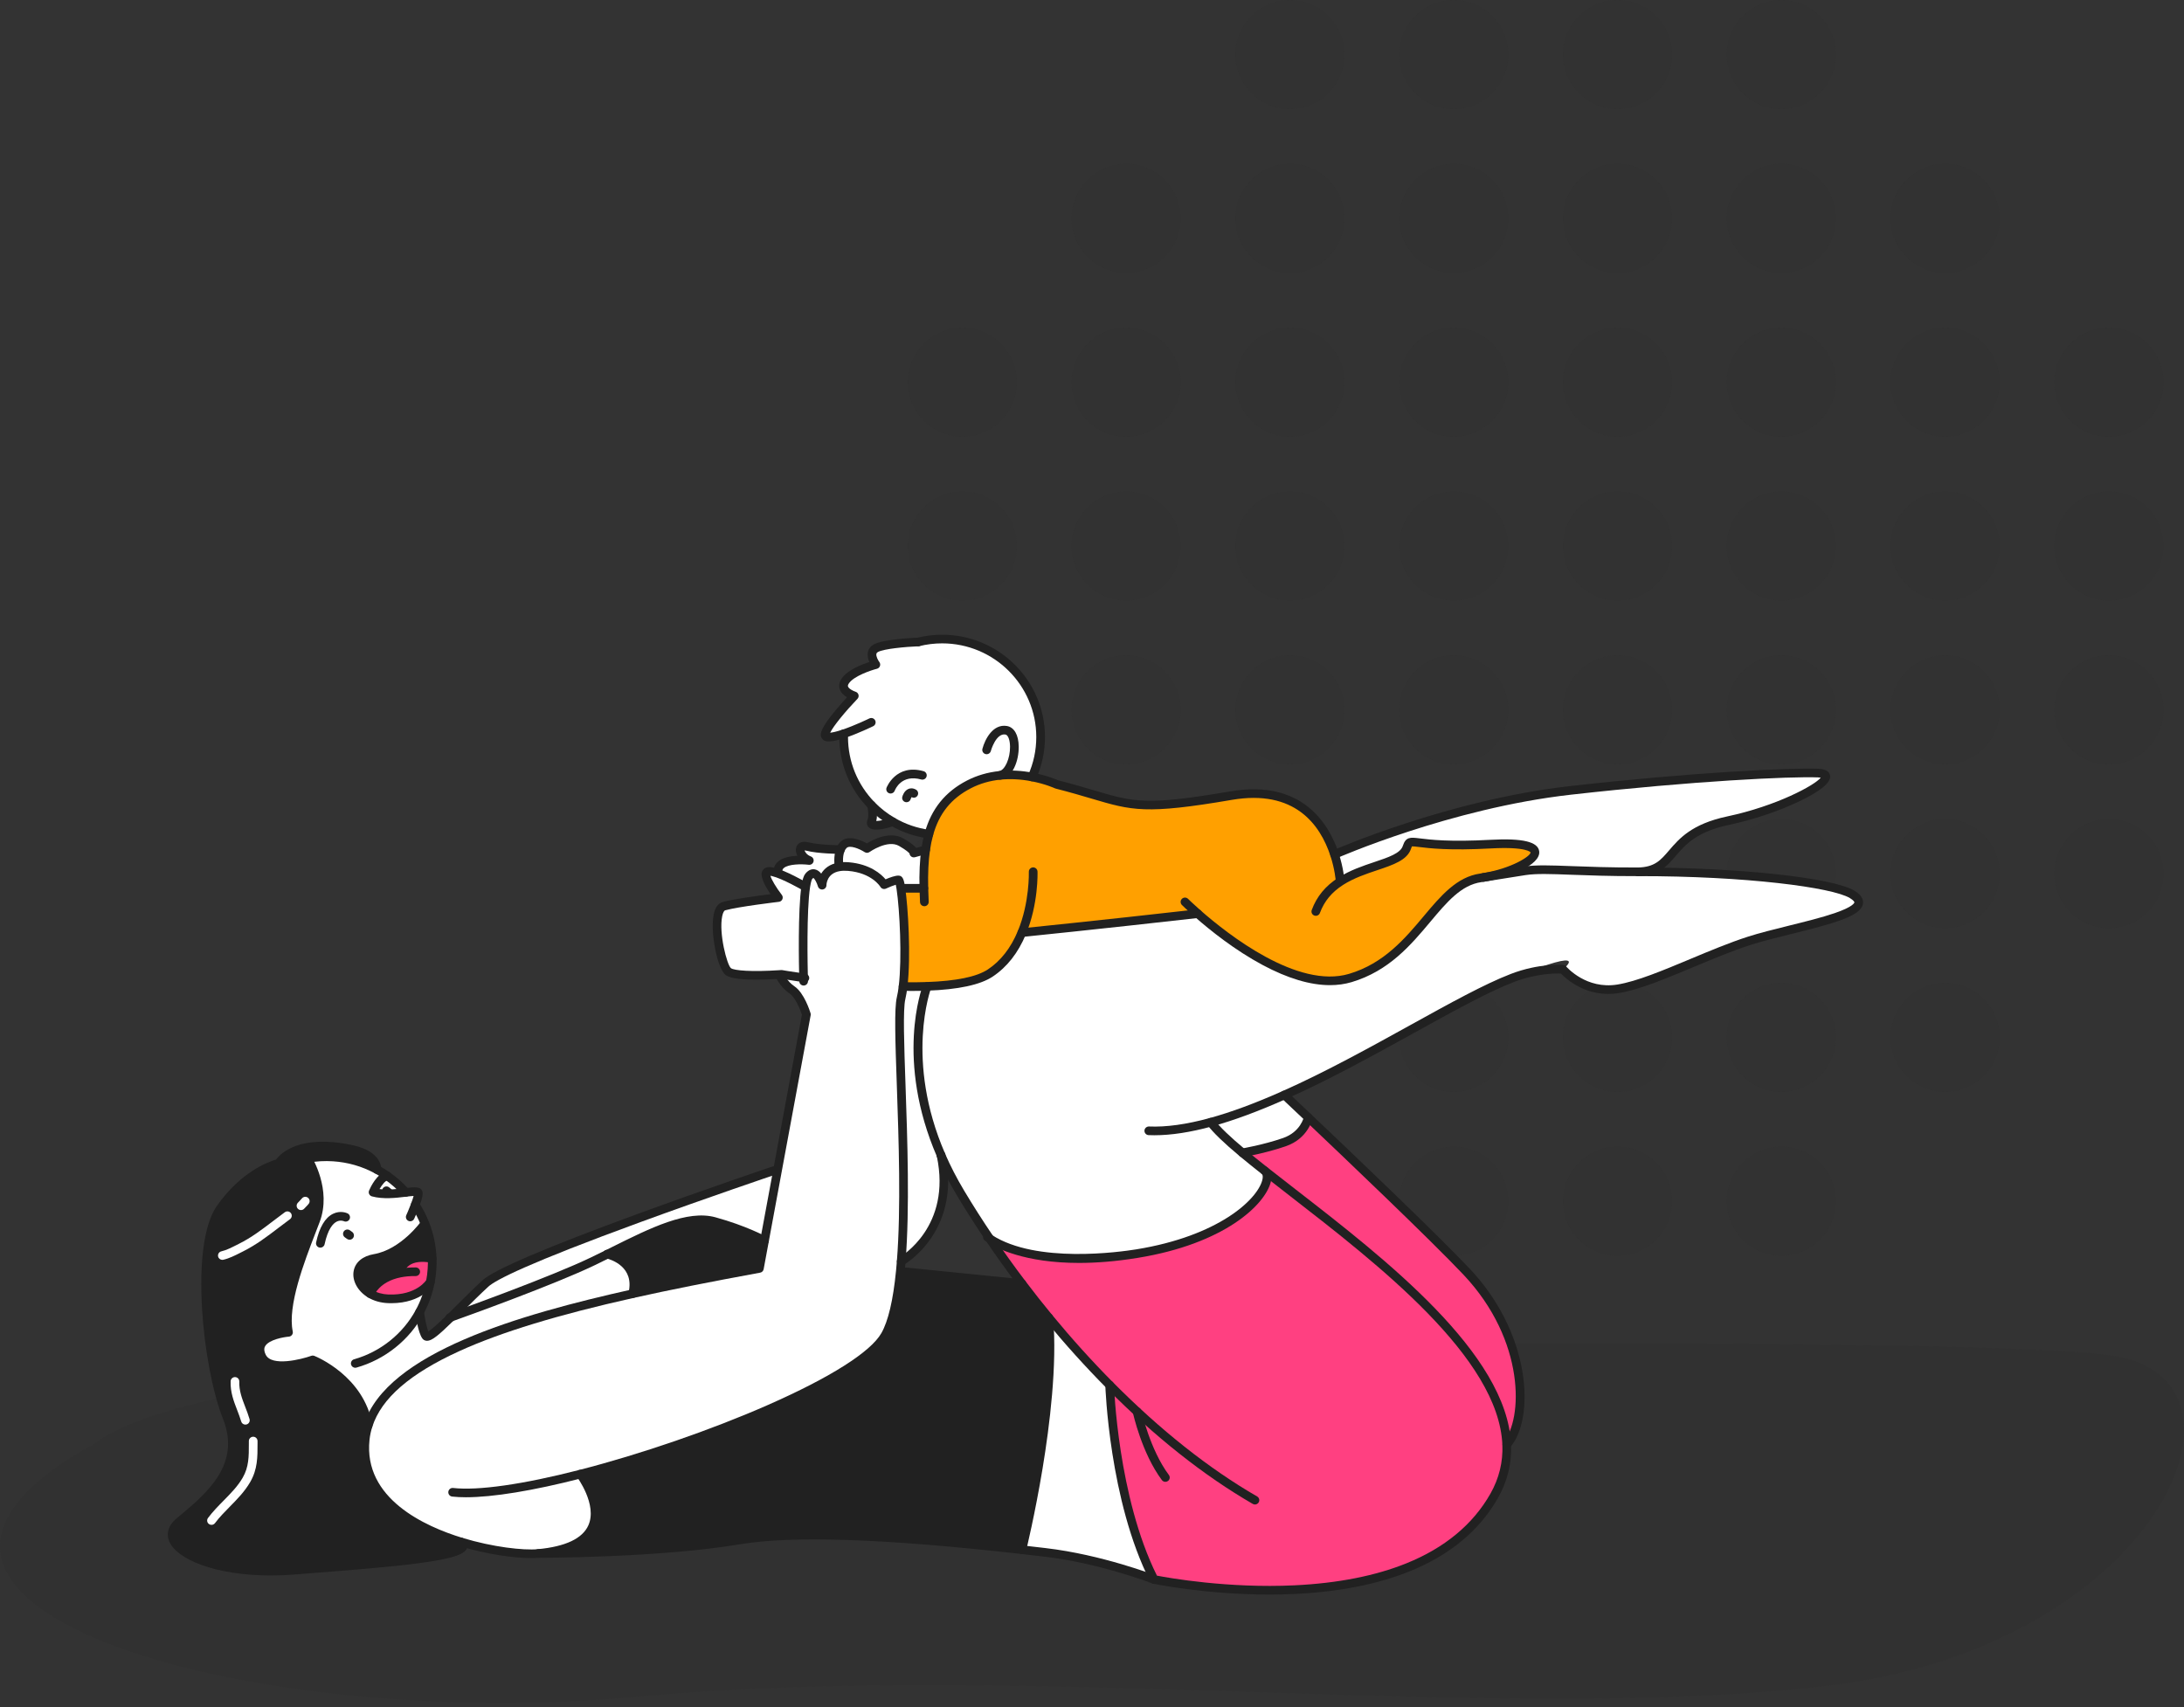 <svg width="316" height="247" viewBox="0 0 316 247" fill="none" xmlns="http://www.w3.org/2000/svg">
<rect x="0" y="0" width="316" height="247" fill="#333333" stroke="none"/>
<g opacity="0.08">
<circle cx="186.638" cy="7.9" r="7.9" fill="#212121"/>
<circle cx="210.338" cy="7.9" r="7.9" fill="#212121"/>
<circle cx="234.038" cy="7.9" r="7.9" fill="#212121"/>
<circle cx="257.737" cy="7.9" r="7.9" fill="#212121"/>
<circle cx="162.938" cy="31.599" r="7.9" fill="#212121"/>
<circle cx="186.638" cy="31.599" r="7.9" fill="#212121"/>
<circle cx="210.338" cy="31.599" r="7.9" fill="#212121"/>
<circle cx="234.038" cy="31.599" r="7.9" fill="#212121"/>
<circle cx="257.737" cy="31.599" r="7.9" fill="#212121"/>
<circle cx="281.437" cy="31.599" r="7.9" fill="#212121"/>
<circle cx="139.238" cy="55.299" r="7.9" fill="#212121"/>
<circle cx="162.938" cy="55.299" r="7.9" fill="#212121"/>
<circle cx="186.638" cy="55.299" r="7.9" fill="#212121"/>
<circle cx="210.338" cy="55.299" r="7.9" fill="#212121"/>
<circle cx="234.038" cy="55.299" r="7.9" fill="#212121"/>
<circle cx="257.737" cy="55.299" r="7.9" fill="#212121"/>
<circle cx="281.437" cy="55.299" r="7.9" fill="#212121"/>
<circle cx="305.138" cy="55.299" r="7.9" fill="#212121"/>
<circle cx="139.238" cy="79.001" r="7.9" fill="#212121"/>
<circle cx="162.938" cy="79.001" r="7.9" fill="#212121"/>
<circle cx="186.638" cy="79.001" r="7.9" fill="#212121"/>
<circle cx="210.338" cy="79.001" r="7.9" fill="#212121"/>
<circle cx="234.038" cy="79.001" r="7.9" fill="#212121"/>
<circle cx="257.737" cy="79.001" r="7.9" fill="#212121"/>
<circle cx="281.437" cy="79.001" r="7.9" fill="#212121"/>
<circle cx="305.138" cy="79.001" r="7.9" fill="#212121"/>
<circle cx="139.238" cy="102.701" r="7.9" fill="#212121"/>
<circle cx="162.938" cy="102.701" r="7.9" fill="#212121"/>
<circle cx="186.638" cy="102.701" r="7.9" fill="#212121"/>
<circle cx="210.338" cy="102.701" r="7.9" fill="#212121"/>
<circle cx="234.038" cy="102.701" r="7.9" fill="#212121"/>
<circle cx="257.737" cy="102.701" r="7.9" fill="#212121"/>
<circle cx="281.437" cy="102.701" r="7.9" fill="#212121"/>
<circle cx="305.138" cy="102.701" r="7.9" fill="#212121"/>
<circle cx="139.238" cy="126.4" r="7.9" fill="#212121"/>
<circle cx="162.938" cy="126.4" r="7.9" fill="#212121"/>
<circle cx="186.638" cy="126.4" r="7.9" fill="#212121"/>
<circle cx="210.338" cy="126.4" r="7.9" fill="#212121"/>
<circle cx="234.038" cy="126.4" r="7.9" fill="#212121"/>
<circle cx="257.737" cy="126.4" r="7.9" fill="#212121"/>
<circle cx="281.437" cy="126.4" r="7.9" fill="#212121"/>
<circle cx="305.138" cy="126.4" r="7.9" fill="#212121"/>
<circle cx="162.938" cy="150.099" r="7.9" fill="#212121"/>
<circle cx="186.638" cy="150.099" r="7.9" fill="#212121"/>
<circle cx="210.338" cy="150.099" r="7.9" fill="#212121"/>
<circle cx="234.038" cy="150.099" r="7.9" fill="#212121"/>
<circle cx="257.737" cy="150.099" r="7.9" fill="#212121"/>
<circle cx="281.437" cy="150.099" r="7.9" fill="#212121"/>
<circle cx="186.638" cy="173.799" r="7.9" fill="#212121"/>
<circle cx="210.338" cy="173.799" r="7.9" fill="#212121"/>
<circle cx="234.038" cy="173.799" r="7.9" fill="#212121"/>
<circle cx="257.737" cy="173.799" r="7.9" fill="#212121"/>
</g>
<g clip-path="url(#clip0_14_267)">
<path opacity="0.08" d="M13.853 208.783C13.853 208.783 22.278 200.269 71.875 197.451C121.472 194.633 281.603 192.915 305.351 196.098C329.1 199.282 312.116 238.286 264.441 243.912C216.765 249.537 149.345 240.238 92.352 245.489C35.36 250.741 -28.762 232.081 13.853 208.783Z" fill="#212121"/>
<path d="M263.098 111.86C267.119 112.025 259.245 116.785 250.03 118.741C240.813 120.694 242.787 126.803 236.962 126.145C230.185 125.38 224.879 125.443 220.666 125.996C218.801 126.242 216.783 126.631 214.622 126.957C221.168 125.904 227.007 121.517 215.663 122.137C204.102 122.769 204.134 120.839 203.566 122.594C202.8 124.966 197.769 125.089 193.991 127.512L193.886 127.349C193.886 127.349 193.777 125.716 193.092 123.628C193.092 123.628 209.484 116.361 227.243 114.361C245.003 112.36 259.076 111.692 263.098 111.86Z" fill="white"/>
<path d="M212.206 184.009C221.045 193.376 221.314 205.24 218.016 209.013H218.001C217.393 194.694 195.541 179.309 182.972 169.389C181.816 168.477 180.74 167.612 179.765 166.799V166.797C179.765 166.797 182.897 166.277 185.837 165.256C188.78 164.239 189.285 161.696 189.285 161.696C195.31 167.404 207.549 179.073 212.206 184.009Z" fill="#FF4081"/>
<path d="M147.85 185.716C146.219 183.566 144.669 181.398 143.203 179.233C144.671 180.18 151.065 183.571 164.525 181.383C180.066 178.858 184.772 170.827 182.972 169.389C195.541 179.308 217.393 194.693 218.001 209.013C218.109 211.526 217.564 214.003 216.2 216.413C204.83 236.497 166.971 228.531 166.971 228.531C161.035 216.851 160.555 200.406 160.555 200.406C157.468 197.296 154.518 194.013 151.746 190.648C150.404 189.019 149.104 187.375 147.85 185.716Z" fill="#FF4081"/>
<path d="M166.971 228.531C166.971 228.531 159.389 225.567 151.195 224.611C150.271 224.503 149.142 224.371 147.852 224.225C147.852 224.225 152.899 203.735 151.745 190.647C154.517 194.013 157.467 197.296 160.554 200.406C160.555 200.407 161.035 216.852 166.971 228.531Z" fill="white"/>
<path d="M151.746 190.648C152.9 203.735 147.854 224.226 147.854 224.226C137.72 223.076 117.582 221.04 107.021 222.815C95.114 224.815 77.886 224.771 77.886 224.771C91.643 223.471 83.965 213.294 83.965 213.294C101.821 208.715 124.564 199.364 128.072 193.195C129.195 191.22 129.877 187.924 130.268 183.946L130.901 184.008L147.85 185.716C149.104 187.375 150.404 189.019 151.746 190.648Z" fill="#212121"/>
<path d="M66.715 223.11C69.288 225.28 55.091 226.19 42.623 227.188C30.155 228.186 21.917 223.565 25.937 220.19C29.958 216.814 35.738 212.314 32.849 205.063C29.958 197.812 28.074 180.309 31.906 174.828C35.738 169.345 40.342 168.315 40.342 168.315C40.342 168.315 42.435 164.48 50.907 166.313C54.76 167.148 54.531 169.215 54.531 169.215C52.641 168.193 50.503 167.553 48.216 167.405C46.944 167.322 45.697 167.397 44.499 167.612C44.499 167.612 47.341 172.144 45.665 176.582C43.992 181.018 40.825 188.394 41.742 192.776C41.742 192.776 36.361 193.177 37.884 196.289C39.183 198.94 45.251 196.765 45.251 196.765C45.251 196.765 52.081 199.485 53.263 206.259C53.054 206.909 52.911 207.577 52.838 208.264C51.977 216.379 59.509 220.915 66.715 223.11Z" fill="#212121"/>
<path d="M57.82 184.214L57.812 184.179C57.812 184.179 58.17 181.301 62.532 182.089H62.535C62.55 182.587 62.542 183.091 62.51 183.6C62.47 184.232 62.389 184.854 62.273 185.463H62.271C62.271 185.463 60.725 188.103 56.161 187.925C55.136 187.886 54.261 187.605 53.566 187.185V187.182C53.566 187.182 54.387 184.917 57.82 184.214Z" fill="#FF4081"/>
<path d="M58.708 172.524C57.368 172.685 55.516 172.919 53.98 172.499C53.98 172.499 54.917 170.304 56.031 170.142C57.016 170.829 57.913 171.629 58.708 172.524Z" fill="white"/>
<path d="M62.535 182.089H62.532C58.17 181.301 57.812 184.179 57.812 184.179L57.82 184.215C54.387 184.917 53.565 187.183 53.565 187.183V187.186C51.167 185.74 50.928 182.637 54.195 182.08C58.407 181.359 61.446 177.084 61.446 177.084L61.491 177.066C62.113 178.636 62.474 180.329 62.535 182.089Z" fill="#212121"/>
<path d="M60.718 189.83C60.718 189.83 61.053 192.521 61.615 193.293C61.93 193.72 63.357 192.435 65.229 190.595C66.739 190.055 79.733 185.399 85.762 182.508C86.468 182.169 87.18 181.818 87.889 181.466C88.335 181.578 92.606 182.75 91.553 187.181C72.212 191.497 56.198 197.085 53.265 206.257C52.084 199.484 45.253 196.763 45.253 196.763C45.253 196.763 39.187 198.939 37.886 196.288C36.364 193.175 41.745 192.775 41.745 192.775C40.828 188.391 43.994 181.015 45.667 176.58C47.344 172.142 44.501 167.611 44.501 167.611C45.7 167.395 46.946 167.32 48.218 167.403C50.505 167.551 52.643 168.191 54.533 169.213C55.051 169.494 55.551 169.803 56.031 170.142C54.918 170.304 53.98 172.499 53.98 172.499C55.516 172.919 57.368 172.685 58.708 172.524C59.741 172.399 60.471 172.318 60.52 172.614C60.567 172.912 60.347 173.627 60.083 174.329C60.641 175.187 61.116 176.102 61.493 177.065L61.448 177.082C61.448 177.082 58.41 181.357 54.197 182.078C50.93 182.636 51.169 185.739 53.567 187.184C54.263 187.604 55.138 187.885 56.162 187.924C60.727 188.102 62.272 185.462 62.272 185.462H62.274C61.977 187.019 61.444 188.487 60.718 189.83Z" fill="white"/>
<path d="M110.617 179.509L109.873 183.527C103.641 184.669 97.443 185.868 91.552 187.182C92.606 182.752 88.335 181.579 87.888 181.467C93.606 178.626 99.3 175.621 103.348 176.733C107.756 177.943 110.617 179.509 110.617 179.509Z" fill="#212121"/>
<path d="M87.889 181.465C87.18 181.817 86.468 182.168 85.762 182.508C79.733 185.399 66.739 190.054 65.229 190.594C66.722 189.124 68.499 187.301 70.218 185.716C74.093 182.141 111.919 169.389 111.919 169.389L112.473 169.491L110.618 179.508C110.618 179.508 107.756 177.943 103.35 176.733C99.301 175.62 93.606 178.626 87.889 181.465Z" fill="white"/>
<path d="M136.16 167.152C138.454 177.946 130.394 182.509 130.394 182.509C131.483 168.665 129.527 147.989 130.377 144.418C130.492 143.931 130.588 143.366 130.661 142.74C131.832 142.763 133.001 142.758 134.132 142.716V142.74C134.132 142.74 130.114 153.202 136.16 167.146C136.16 167.15 136.16 167.15 136.16 167.152Z" fill="white"/>
<path d="M53.264 206.257C56.197 197.085 72.211 191.497 91.552 187.181C97.443 185.866 103.641 184.668 109.873 183.526L110.617 179.507L112.471 169.491L116.676 146.782C116.676 146.782 115.857 144.069 114.598 143.228C113.337 142.385 112.784 141.052 112.784 141.052L112.778 140.997C112.966 140.984 113.072 140.976 113.072 140.976C113.072 140.976 114.296 141.192 116.261 141.474C116.21 139.431 116.065 131.615 116.585 128.245C116.698 127.527 116.839 127.012 117.017 126.795C118.169 125.405 118.948 128.075 118.948 128.075C118.948 128.075 118.953 125.823 121.416 125.422C121.803 125.36 122.248 125.342 122.765 125.385C126.578 125.707 127.925 128.003 127.925 128.003C127.925 128.003 129.473 127.278 130.006 127.315C130.109 127.323 130.224 127.78 130.343 128.548C130.77 131.377 131.175 138.431 130.659 142.738C130.586 143.363 130.491 143.927 130.375 144.416C129.526 147.986 131.481 168.662 130.392 182.506C130.355 182.995 130.312 183.474 130.266 183.944C129.875 187.922 129.193 191.218 128.07 193.193C124.561 199.361 101.819 208.713 83.963 213.291C83.963 213.291 91.641 223.468 77.883 224.769C75.833 224.961 71.339 224.518 66.713 223.108C59.507 220.913 51.975 216.376 52.837 208.26C52.912 207.575 53.056 206.907 53.264 206.257Z" fill="white"/>
<path d="M129.158 118.894V118.896C128.198 119.279 125.727 119.839 126.096 118.896C126.468 117.954 126.096 116.514 126.096 116.514C127.001 117.438 128.029 118.241 129.158 118.894Z" fill="white"/>
<path d="M122.077 106.17C121.12 106.49 120.22 106.71 119.682 106.638C118.089 106.426 123.602 100.687 123.602 100.687C123.602 100.687 121.276 99.972 122.321 98.496C123.364 97.019 126.723 96.159 126.723 96.159C126.723 96.159 125.464 94.504 126.723 93.792C127.983 93.082 132.85 92.887 132.85 92.887C133.959 92.612 135.12 92.464 136.316 92.464C144.187 92.464 150.566 98.81 150.566 106.638C150.566 108.698 150.123 110.654 149.329 112.421C148 112.166 146.396 112.013 144.695 112.183C143.23 112.331 141.689 112.719 140.191 113.494C136.997 115.144 135.26 117.574 134.396 120.687C132.506 120.432 130.733 119.809 129.156 118.894C128.027 118.242 126.999 117.439 126.094 116.514C123.604 113.962 122.068 110.478 122.068 106.638C122.07 106.482 122.073 106.324 122.077 106.17Z" fill="white"/>
<path d="M132.216 123.428L133.931 122.958C133.688 124.656 133.624 126.516 133.673 128.529H130.503L130.345 128.551C130.227 127.783 130.111 127.326 130.008 127.319C129.475 127.281 127.927 128.006 127.927 128.006C127.927 128.006 126.579 125.711 122.767 125.388C122.25 125.345 121.805 125.364 121.418 125.426L121.408 125.364C121.408 125.364 121.167 123.98 121.606 122.928C121.712 122.665 121.862 122.426 122.071 122.23C123.112 121.252 125.446 122.769 125.446 122.769C125.446 122.769 128.346 120.672 130.394 121.857C132.442 123.037 132.216 123.428 132.216 123.428Z" fill="white"/>
<path d="M121.603 122.928H121.605C121.165 123.98 121.407 125.364 121.407 125.364L121.417 125.426C118.953 125.826 118.949 128.079 118.949 128.079C118.949 128.079 118.17 125.409 117.018 126.799C116.84 127.016 116.7 127.531 116.586 128.248L116.409 128.239C116.409 128.239 113.443 126.525 111.843 126.153L112.554 126.121C112.496 123.935 117.098 124.505 117.098 124.505C115.572 123.917 115.213 122.057 116.829 122.482C118.446 122.908 121.603 122.928 121.603 122.928Z" fill="white"/>
<path d="M116.41 128.238L116.587 128.248C116.067 131.618 116.212 139.435 116.263 141.477C114.298 141.195 113.074 140.98 113.074 140.98C113.074 140.98 112.969 140.987 112.78 141C111.499 141.085 106.399 141.365 105.376 140.578C104.202 139.678 102.74 131.666 104.751 131.112C106.761 130.554 112.627 129.864 112.627 129.864C112.627 129.864 110.059 126.548 111.044 126.129C111.22 126.054 111.502 126.074 111.846 126.153C113.445 126.525 116.41 128.238 116.41 128.238Z" fill="white"/>
<path d="M193.99 127.511C197.768 125.088 202.799 124.965 203.565 122.593C204.133 120.838 204.1 122.767 215.661 122.136C227.006 121.516 221.168 125.903 214.621 126.956C214.495 126.976 214.372 126.996 214.246 127.014C207.557 127.959 205.289 138.556 195.375 141.506C187.645 143.807 177.428 135.828 173.299 132.199C159.059 133.812 147.853 134.945 147.853 134.945C146.936 137.154 145.504 139.315 143.277 140.791C141.377 142.049 137.949 142.583 134.132 142.716C133.001 142.759 131.832 142.763 130.661 142.74C131.177 138.435 130.772 131.381 130.345 128.55L130.503 128.528H133.672C133.625 126.515 133.687 124.655 133.931 122.957C134.046 122.164 134.2 121.406 134.398 120.687C135.262 117.574 136.999 115.144 140.193 113.494C141.691 112.719 143.232 112.331 144.697 112.183C146.398 112.013 148.002 112.166 149.331 112.421C151.467 112.826 152.898 113.494 152.898 113.494C163.586 116.22 162.744 117.747 178.125 115.117C187.993 113.43 191.711 119.443 193.09 123.628C193.776 125.716 193.885 127.349 193.885 127.349L193.99 127.511Z" fill="#FFA000"/>
<path d="M189.286 161.695C189.286 161.695 188.78 164.238 185.838 165.255C182.898 166.276 179.766 166.796 179.766 166.796V166.798C177.711 165.081 176.109 163.59 175.183 162.377C178.573 161.447 182.179 160.064 185.838 158.434C185.838 158.435 187.182 159.702 189.286 161.695Z" fill="white"/>
<path d="M175.181 162.379C176.109 163.592 177.709 165.082 179.765 166.8C180.74 167.612 181.816 168.477 182.972 169.39C184.771 170.828 180.066 178.859 164.525 181.384C151.064 183.571 144.67 180.181 143.203 179.234C141.69 177.001 140.267 174.773 138.951 172.57C137.843 170.717 136.92 168.907 136.158 167.152C136.158 167.15 136.158 167.15 136.158 167.146C130.111 153.201 134.131 142.741 134.131 142.741V142.716C137.948 142.583 141.376 142.049 143.276 140.791C145.503 139.315 146.935 137.156 147.852 134.945C147.852 134.945 159.059 133.812 173.298 132.199C177.427 135.827 187.644 143.806 195.374 141.506C205.289 138.556 207.556 127.959 214.245 127.014C214.371 126.997 214.494 126.976 214.62 126.956C216.781 126.631 218.804 126.277 220.664 125.996C223.099 125.627 227.824 126.157 236.96 126.145C252.011 126.127 265.123 127.677 267.98 129.407C272.571 132.185 259.521 134.06 253.112 136.118C246.706 138.176 239.018 142.279 234.117 143.071C229.216 143.867 226.138 140.251 226.138 140.251C226.138 140.251 230.698 136.664 218.816 141.505C211.274 144.576 198.235 152.917 185.838 158.435C182.179 160.066 178.571 161.448 175.181 162.379Z" fill="white"/>
<path d="M134.398 121.313C134.37 121.313 134.342 121.311 134.313 121.307C132.372 121.046 130.532 120.415 128.841 119.435C127.674 118.759 126.599 117.924 125.646 116.951C122.934 114.172 121.441 110.509 121.441 106.639C121.441 106.477 121.444 106.312 121.449 106.15C121.461 105.806 121.75 105.532 122.098 105.546C122.444 105.558 122.717 105.846 122.705 106.192C122.7 106.34 122.697 106.491 122.697 106.639C122.697 110.183 124.064 113.536 126.546 116.08C127.418 116.971 128.402 117.736 129.472 118.355C131.021 119.254 132.705 119.83 134.481 120.07C134.824 120.116 135.065 120.431 135.019 120.773C134.978 121.085 134.708 121.313 134.398 121.313Z" fill="#212121"/>
<path d="M149.33 113.047C149.244 113.047 149.157 113.029 149.074 112.992C148.757 112.851 148.615 112.481 148.756 112.166C149.541 110.421 149.938 108.561 149.938 106.638C149.938 99.167 143.827 93.088 136.317 93.088C135.198 93.088 134.084 93.225 133.003 93.492C132.665 93.576 132.325 93.372 132.241 93.037C132.157 92.702 132.362 92.362 132.698 92.279C133.879 91.987 135.096 91.838 136.318 91.838C144.522 91.838 151.196 98.477 151.196 106.637C151.196 108.737 150.761 110.769 149.905 112.676C149.8 112.908 149.57 113.047 149.33 113.047Z" fill="#212121"/>
<path d="M51.401 197.902C51.127 197.902 50.876 197.722 50.798 197.447C50.703 197.115 50.897 196.769 51.23 196.675C55.031 195.602 58.288 192.999 60.165 189.533C60.875 188.219 61.378 186.81 61.656 185.346C61.768 184.756 61.845 184.155 61.882 183.56C61.914 183.081 61.921 182.593 61.906 182.108C61.849 180.449 61.513 178.828 60.906 177.294C60.55 176.385 60.095 175.503 59.553 174.67C59.365 174.379 59.448 173.993 59.74 173.805C60.03 173.618 60.42 173.701 60.608 173.991C61.196 174.894 61.69 175.853 62.076 176.839C62.735 178.504 63.1 180.264 63.162 182.068C63.178 182.594 63.17 183.122 63.136 183.64C63.095 184.286 63.012 184.939 62.89 185.579C62.587 187.169 62.043 188.699 61.27 190.126C59.233 193.889 55.699 196.713 51.572 197.878C51.515 197.894 51.458 197.902 51.401 197.902Z" fill="#212121"/>
<path d="M58.708 173.15C58.533 173.15 58.361 173.078 58.236 172.939C57.473 172.079 56.61 171.31 55.67 170.654C55.208 170.33 54.726 170.031 54.232 169.763C52.359 168.75 50.322 168.167 48.176 168.028C46.979 167.949 45.78 168.017 44.612 168.227C44.269 168.288 43.943 168.062 43.882 167.722C43.821 167.383 44.048 167.058 44.389 166.997C45.659 166.768 46.961 166.696 48.258 166.78C50.587 166.93 52.799 167.565 54.832 168.665C55.368 168.955 55.893 169.28 56.393 169.632C57.412 170.342 58.349 171.178 59.178 172.111C59.407 172.37 59.383 172.765 59.123 172.994C59.004 173.098 58.855 173.15 58.708 173.15Z" fill="#212121"/>
<path d="M116.459 142.131C116.427 142.131 116.396 142.128 116.364 142.123L116.166 142.095C114.492 141.854 113.339 141.659 113.04 141.608L112.82 141.623C109.832 141.821 106.049 141.886 104.99 141.072C103.786 140.149 102.748 134.933 103.256 132.353C103.459 131.315 103.906 130.695 104.581 130.509C106.106 130.086 109.692 129.601 111.49 129.374C110.802 128.372 110.02 127.006 110.226 126.215C110.306 125.911 110.507 125.676 110.794 125.554C111.091 125.427 111.469 125.425 111.985 125.545C113.658 125.935 116.6 127.627 116.724 127.698C117.025 127.872 117.127 128.254 116.953 128.553C116.778 128.852 116.394 128.953 116.094 128.78C116.065 128.763 113.19 127.109 111.7 126.763C111.606 126.741 111.531 126.727 111.47 126.719C111.615 127.255 112.311 128.434 113.122 129.483C113.26 129.661 113.291 129.9 113.203 130.107C113.116 130.315 112.922 130.46 112.698 130.485C112.64 130.492 106.858 131.176 104.916 131.715C104.795 131.748 104.612 131.99 104.495 132.562C103.983 135.056 105.201 139.642 105.758 140.083C106.208 140.429 108.748 140.641 112.736 140.377L113.027 140.357C113.078 140.354 113.13 140.356 113.181 140.365C113.192 140.367 114.419 140.582 116.35 140.86L116.55 140.887C116.893 140.939 117.129 141.257 117.079 141.598C117.032 141.908 116.764 142.131 116.459 142.131Z" fill="#212121"/>
<path d="M131.994 143.379C131.554 143.379 131.106 143.375 130.648 143.366C130.302 143.36 130.025 143.074 130.032 142.729C130.038 142.388 130.318 142.115 130.66 142.115C130.664 142.115 130.669 142.115 130.672 142.115C131.891 142.139 133.047 142.13 134.107 142.091C138.358 141.943 141.326 141.331 142.929 140.27C144.791 139.036 146.252 137.164 147.272 134.705C148.988 130.575 148.863 126.192 148.861 126.148C148.849 125.803 149.121 125.514 149.468 125.502C149.812 125.492 150.105 125.76 150.117 126.105C150.123 126.295 150.257 130.794 148.434 135.182C147.316 137.873 145.698 139.935 143.625 141.309C141.826 142.5 138.639 143.183 134.154 143.339C133.469 143.366 132.747 143.379 131.994 143.379Z" fill="#212121"/>
<path d="M76.842 225.438C74.38 225.438 70.419 224.893 66.531 223.708C63.57 222.807 59.398 221.148 56.328 218.37C53.184 215.522 51.8 212.1 52.214 208.198C52.289 207.481 52.441 206.764 52.665 206.068C55.976 195.713 75.113 190.211 91.414 186.572C96.463 185.445 102.004 184.337 109.334 182.99L116.03 146.823C115.773 146.037 115.071 144.299 114.248 143.749C112.845 142.812 112.228 141.355 112.203 141.293C112.071 140.974 112.224 140.609 112.544 140.477C112.865 140.345 113.232 140.497 113.365 140.815C113.379 140.848 113.88 141.998 114.949 142.712C116.354 143.65 117.188 146.305 117.279 146.604C117.308 146.699 117.313 146.8 117.295 146.897L110.491 183.64C110.444 183.895 110.244 184.095 109.987 184.141C102.463 185.521 96.82 186.646 91.69 187.792C80.745 190.234 72.51 192.745 66.516 195.468C59.319 198.737 55.18 202.328 53.863 206.447C53.665 207.063 53.531 207.696 53.464 208.328C52.562 216.833 61.494 220.866 66.899 222.513C71.282 223.849 75.716 224.347 77.826 224.149C81.824 223.771 84.282 222.61 85.132 220.696C86.462 217.7 83.493 213.71 83.462 213.67C83.254 213.394 83.309 213.002 83.587 212.795C83.865 212.589 84.259 212.643 84.466 212.92C84.607 213.107 87.905 217.544 86.281 221.202C85.234 223.559 82.429 224.969 77.945 225.393C77.624 225.423 77.254 225.438 76.842 225.438Z" fill="#212121"/>
<path d="M67.414 216.638C66.681 216.638 66.016 216.605 65.422 216.538C65.078 216.499 64.829 216.19 64.869 215.846C64.908 215.503 65.216 215.255 65.564 215.295C69.186 215.703 75.665 214.778 83.809 212.688C92.731 210.401 102.95 206.88 111.145 203.269C120.16 199.298 125.977 195.611 127.526 192.888C128.514 191.151 129.227 188.122 129.644 183.885C129.689 183.42 129.731 182.944 129.769 182.46C130.375 174.75 130.034 164.947 129.761 157.071C129.536 150.602 129.373 145.927 129.767 144.273C129.877 143.81 129.968 143.27 130.038 142.667C130.525 138.598 130.177 131.643 129.724 128.641C129.681 128.36 129.643 128.157 129.612 128.013C129.249 128.12 128.698 128.334 128.195 128.57C127.901 128.708 127.549 128.599 127.384 128.319C127.337 128.24 126.121 126.297 122.714 126.009C122.274 125.972 121.872 125.983 121.518 126.041C119.603 126.351 119.578 128.008 119.578 128.078C119.576 128.389 119.346 128.652 119.037 128.696C118.727 128.74 118.434 128.55 118.346 128.252C118.188 127.715 117.867 127.13 117.681 127.028C117.653 127.044 117.593 127.088 117.505 127.194C117.493 127.21 117.354 127.415 117.209 128.344C116.684 131.746 116.853 139.868 116.892 141.461L116.905 141.957C116.915 142.302 116.642 142.59 116.294 142.599C116.289 142.599 116.282 142.599 116.277 142.599C115.938 142.599 115.658 142.33 115.649 141.991L115.636 141.491C115.597 139.88 115.427 131.661 115.968 128.152C116.111 127.244 116.285 126.704 116.534 126.401C117.056 125.771 117.576 125.724 117.92 125.794C118.284 125.869 118.581 126.107 118.819 126.401C119.256 125.683 120.028 125.016 121.318 124.806C121.773 124.732 122.279 124.718 122.82 124.762C125.879 125.02 127.488 126.468 128.131 127.227C128.731 126.971 129.574 126.658 130.054 126.692C130.673 126.737 130.804 127.391 130.968 128.454C131.376 131.157 131.831 138.265 131.288 142.812C131.212 143.461 131.112 144.05 130.992 144.56C130.637 146.051 130.813 151.138 131.019 157.027C131.293 164.934 131.636 174.775 131.024 182.555C130.986 183.047 130.943 183.531 130.897 184.004C130.456 188.478 129.712 191.584 128.622 193.501C126.467 197.289 118.206 201.525 111.657 204.411C103.402 208.047 93.109 211.594 84.125 213.897C77.141 215.691 71.327 216.638 67.414 216.638Z" fill="#212121"/>
<path d="M56.601 188.559C56.45 188.559 56.296 188.556 56.136 188.549C55.072 188.508 54.07 188.221 53.239 187.72C51.739 186.815 50.909 185.273 51.174 183.882C51.415 182.62 52.477 181.738 54.09 181.463C57.999 180.795 60.905 176.764 60.933 176.723C61.133 176.442 61.526 176.374 61.809 176.573C62.092 176.773 62.16 177.163 61.96 177.445C61.83 177.628 58.721 181.941 54.303 182.696C53.221 182.88 52.548 183.384 52.41 184.116C52.244 184.983 52.854 186.025 53.892 186.651C54.541 187.043 55.335 187.268 56.187 187.301C60.331 187.463 61.716 185.171 61.73 185.148C61.904 184.849 62.289 184.748 62.588 184.922C62.889 185.095 62.99 185.479 62.815 185.776C62.745 185.894 61.131 188.559 56.601 188.559Z" fill="#212121"/>
<path d="M53.566 187.807C53.495 187.807 53.422 187.796 53.352 187.77C53.026 187.653 52.857 187.295 52.975 186.97C53.013 186.864 53.958 184.366 57.694 183.602C58.447 183.448 59.279 183.376 60.157 183.383C60.504 183.388 60.782 183.67 60.778 184.015C60.774 184.358 60.494 184.633 60.15 184.633C60.148 184.633 60.144 184.633 60.142 184.633C59.349 184.622 58.612 184.689 57.946 184.826C54.892 185.451 54.163 187.374 54.155 187.393C54.064 187.649 53.823 187.807 53.566 187.807Z" fill="#212121"/>
<path d="M57.813 184.805C57.788 184.805 57.762 184.804 57.736 184.799C57.392 184.758 57.147 184.445 57.189 184.102C57.196 184.053 57.351 182.897 58.455 182.09C59.452 181.359 60.862 181.153 62.645 181.474C62.987 181.536 63.214 181.86 63.151 182.201C63.089 182.54 62.762 182.766 62.42 182.704C61.012 182.449 59.898 182.585 59.2 183.096C58.536 183.581 58.438 184.249 58.437 184.256C58.397 184.573 58.127 184.805 57.813 184.805Z" fill="#212121"/>
<path d="M59.355 176.709C59.268 176.709 59.18 176.691 59.095 176.652C58.78 176.509 58.64 176.138 58.784 175.824C58.788 175.816 59.176 174.966 59.493 174.113C59.688 173.595 59.789 173.256 59.842 173.04C59.532 173.055 59.089 173.109 58.784 173.145L58.698 173.156C57.322 173.321 55.437 173.547 53.814 173.104C53.64 173.055 53.495 172.936 53.415 172.773C53.336 172.61 53.331 172.423 53.402 172.257C53.582 171.836 54.548 169.728 55.94 169.525C56.284 169.475 56.602 169.712 56.652 170.053C56.703 170.395 56.465 170.713 56.121 170.762C55.762 170.814 55.28 171.419 54.913 172.048C56.134 172.204 57.499 172.04 58.546 171.915L58.632 171.904C59.951 171.745 60.995 171.619 61.14 172.516C61.181 172.772 61.165 173.233 60.671 174.549C60.338 175.443 59.944 176.306 59.928 176.342C59.822 176.573 59.594 176.709 59.355 176.709Z" fill="#212121"/>
<path d="M46.353 180.524C46.309 180.524 46.265 180.52 46.221 180.51C45.882 180.438 45.665 180.106 45.738 179.768C46.211 177.575 47.036 176.18 48.191 175.621C49.269 175.1 50.188 175.515 50.29 175.565C50.602 175.717 50.731 176.09 50.578 176.401C50.427 176.708 50.056 176.838 49.745 176.692C49.713 176.678 49.252 176.487 48.717 176.756C48.181 177.026 47.443 177.814 46.965 180.031C46.904 180.324 46.643 180.524 46.353 180.524Z" fill="#212121"/>
<path d="M50.581 179.376C50.454 179.376 50.326 179.338 50.215 179.259L49.897 179.031C49.615 178.829 49.55 178.439 49.753 178.158C49.955 177.878 50.348 177.813 50.63 178.015L50.948 178.243C51.23 178.444 51.295 178.835 51.093 179.115C50.97 179.286 50.777 179.376 50.581 179.376Z" fill="#212121"/>
<path d="M56.194 173.14C56.055 173.14 55.915 173.094 55.799 173.001L55.52 172.776C55.25 172.558 55.209 172.164 55.427 171.897C55.646 171.628 56.042 171.587 56.311 171.805L56.59 172.03C56.86 172.247 56.901 172.641 56.682 172.909C56.559 173.061 56.377 173.14 56.194 173.14Z" fill="#212121"/>
<path d="M61.794 194.002C61.768 194.002 61.744 194.001 61.719 193.998C61.47 193.978 61.253 193.859 61.109 193.663C60.481 192.801 60.154 190.384 60.095 189.907C60.053 189.565 60.297 189.253 60.642 189.21C60.983 189.168 61.299 189.411 61.342 189.754C61.453 190.647 61.708 191.993 61.979 192.649C62.449 192.363 63.39 191.526 64.788 190.151C65.203 189.743 65.639 189.308 66.091 188.857C67.241 187.711 68.543 186.411 69.791 185.259C71.46 183.72 79.035 180.479 92.305 175.626C102.14 172.03 111.623 168.83 111.718 168.798C112.047 168.687 112.404 168.862 112.514 169.19C112.625 169.517 112.45 169.872 112.121 169.982C112.026 170.014 102.556 173.209 92.736 176.801C76.403 182.773 71.707 185.195 70.645 186.176C69.414 187.311 68.176 188.545 66.98 189.739C66.527 190.192 66.088 190.629 65.672 191.04C63.37 193.302 62.462 194.002 61.794 194.002Z" fill="#212121"/>
<path d="M133.671 129.153H130.502C130.155 129.153 129.873 128.873 129.873 128.528C129.873 128.183 130.154 127.902 130.502 127.902H133.671C134.018 127.902 134.3 128.182 134.3 128.528C134.3 128.873 134.018 129.153 133.671 129.153Z" fill="#212121"/>
<path d="M167.031 164.259C166.745 164.259 166.465 164.252 166.19 164.241C165.843 164.226 165.574 163.933 165.589 163.589C165.604 163.244 165.906 162.981 166.245 162.991C168.721 163.099 171.672 162.689 175.015 161.775C178.145 160.916 181.601 159.637 185.581 157.865C191.826 155.084 198.305 151.502 204.019 148.342C209.799 145.144 214.792 142.384 218.589 140.922C222.736 139.325 226.059 139.615 226.198 139.628C226.361 139.643 226.512 139.722 226.617 139.847C226.733 139.983 229.541 143.181 234.016 142.454C236.819 142.001 240.579 140.427 244.561 138.761C247.357 137.591 250.247 136.381 252.92 135.523C254.59 134.987 256.642 134.478 258.816 133.939C261.181 133.354 263.625 132.749 265.461 132.119C268.139 131.202 268.3 130.63 268.309 130.568C268.318 130.509 268.218 130.282 267.654 129.94C265.111 128.401 252.66 126.746 236.961 126.768C232.879 126.775 229.804 126.659 227.338 126.567C224.336 126.454 222.351 126.38 220.756 126.613C219.8 126.752 218.807 126.915 217.756 127.088C216.776 127.249 215.763 127.415 214.714 127.573C214.37 127.625 214.052 127.39 213.999 127.048C213.947 126.707 214.183 126.389 214.526 126.337C215.566 126.181 216.575 126.015 217.55 125.856C218.607 125.682 219.606 125.518 220.573 125.377C222.283 125.127 224.313 125.204 227.385 125.318C229.84 125.41 232.888 125.527 236.958 125.518C237.039 125.518 237.123 125.518 237.204 125.518C251.559 125.518 265.189 126.985 268.306 128.873C269.237 129.436 269.657 130.07 269.551 130.757C269.277 132.55 265.408 133.596 259.119 135.154C256.966 135.687 254.933 136.19 253.304 136.714C250.683 137.555 247.817 138.754 245.046 139.915C240.994 141.611 237.167 143.213 234.216 143.689C229.663 144.428 226.618 141.661 225.846 140.862C225.05 140.831 222.296 140.835 219.04 142.089C215.325 143.519 210.367 146.26 204.627 149.435C198.89 152.608 192.387 156.205 186.092 159.007C182.054 160.806 178.539 162.106 175.346 162.982C172.245 163.831 169.453 164.259 167.031 164.259Z" fill="#212121"/>
<path d="M147.853 135.569C147.534 135.569 147.261 135.329 147.228 135.007C147.193 134.663 147.445 134.357 147.79 134.322C147.902 134.31 159.156 133.171 173.228 131.577C173.579 131.538 173.885 131.785 173.923 132.128C173.962 132.47 173.715 132.781 173.37 132.819C159.289 134.414 148.029 135.554 147.916 135.566C147.896 135.569 147.874 135.569 147.853 135.569Z" fill="#212121"/>
<path d="M181.577 217.686C181.47 217.686 181.362 217.659 181.262 217.601C174.212 213.529 167.095 207.893 160.107 200.847C157.084 197.801 154.107 194.503 151.26 191.045C149.921 189.421 148.605 187.755 147.348 186.095C145.744 183.981 144.175 181.79 142.681 179.585C141.162 177.343 139.725 175.091 138.41 172.892C137.329 171.086 136.378 169.238 135.581 167.401C135.443 167.084 135.589 166.716 135.908 166.58C136.226 166.443 136.596 166.589 136.733 166.906C137.509 168.694 138.436 170.493 139.488 172.252C140.79 174.431 142.215 176.664 143.722 178.886C145.203 181.074 146.759 183.246 148.35 185.343C149.596 186.991 150.901 188.643 152.229 190.254C155.053 193.682 158.003 196.95 160.999 199.97C167.908 206.937 174.937 212.506 181.89 216.521C182.191 216.694 182.293 217.077 182.119 217.375C182.005 217.573 181.794 217.686 181.577 217.686Z" fill="#212121"/>
<path d="M136.16 167.772C135.916 167.772 135.685 167.631 135.583 167.394C129.505 153.377 133.376 142.954 133.544 142.517C133.668 142.195 134.032 142.034 134.356 142.156C134.68 142.279 134.842 142.641 134.719 142.963C134.667 143.1 130.882 153.398 136.736 166.899C136.874 167.216 136.727 167.585 136.408 167.721C136.327 167.756 136.242 167.772 136.16 167.772Z" fill="#212121"/>
<path d="M168.618 214.407C168.426 214.407 168.237 214.32 168.113 214.155C165.222 210.288 163.964 204.617 163.912 204.378C163.838 204.041 164.054 203.708 164.393 203.635C164.734 203.562 165.066 203.777 165.14 204.114C165.151 204.17 166.395 209.763 169.121 213.41C169.328 213.687 169.271 214.078 168.992 214.285C168.879 214.366 168.748 214.407 168.618 214.407Z" fill="#212121"/>
<path d="M183.666 230.716C174.429 230.716 166.925 229.162 166.841 229.144C166.655 229.104 166.496 228.983 166.41 228.814C160.479 217.145 159.932 200.591 159.927 200.426C159.918 200.081 160.19 199.793 160.536 199.783C160.896 199.776 161.173 200.044 161.183 200.39C161.188 200.551 161.72 216.578 167.396 227.979C169.076 228.302 177.692 229.841 187.318 229.379C193.562 229.079 199.003 228.009 203.488 226.197C209.04 223.954 213.133 220.56 215.653 216.109C216.902 213.902 217.481 211.525 217.375 209.041C216.841 196.457 199.392 182.93 186.652 173.052C185.214 171.938 183.856 170.884 182.584 169.88C181.332 168.891 180.278 168.041 179.364 167.279C177.053 165.348 175.566 163.912 174.683 162.757C174.6 162.648 174.555 162.515 174.555 162.378C174.555 162.034 174.836 161.752 175.184 161.752C175.402 161.752 175.595 161.862 175.707 162.03C176.534 163.104 177.955 164.468 180.172 166.321C181.077 167.076 182.122 167.919 183.365 168.9C184.633 169.901 185.99 170.953 187.424 172.065C200.358 182.092 218.071 195.825 218.631 208.986C218.748 211.706 218.114 214.308 216.749 216.721C214.084 221.428 209.777 225.008 203.948 227.36C199.327 229.224 193.744 230.324 187.353 230.629C186.103 230.689 184.869 230.716 183.666 230.716Z" fill="#212121"/>
<path d="M218.016 209.639C217.87 209.639 217.723 209.588 217.604 209.486C217.343 209.259 217.315 208.865 217.543 208.603C220.318 205.427 220.79 194.018 211.748 184.437C206.983 179.387 194.149 167.168 188.852 162.148C186.749 160.157 185.405 158.889 185.405 158.889C185.153 158.651 185.143 158.256 185.382 158.006C185.621 157.755 186.019 157.744 186.27 157.982C186.27 157.982 187.615 159.25 189.719 161.243C195.023 166.269 207.876 178.508 212.664 183.582C216.694 187.852 219.399 193.153 220.283 198.508C221.041 203.108 220.355 207.291 218.491 209.424C218.366 209.566 218.192 209.639 218.016 209.639Z" fill="#212121"/>
<path d="M65.086 191.27C64.827 191.27 64.585 191.11 64.493 190.853C64.378 190.527 64.55 190.17 64.877 190.056L65.019 190.006C67.417 189.148 79.69 184.726 85.489 181.945C86.192 181.607 86.901 181.258 87.607 180.907L88.477 180.473C94.116 177.664 99.443 175.01 103.516 176.129C107.941 177.345 110.8 178.894 110.919 178.959C111.224 179.125 111.335 179.505 111.168 179.808C111.001 180.11 110.619 180.222 110.315 180.056C110.287 180.041 107.455 178.508 103.181 177.335C99.571 176.342 94.217 179.011 89.039 181.591L88.168 182.025C87.456 182.378 86.743 182.729 86.034 183.071C80.179 185.878 67.852 190.321 65.44 191.183L65.293 191.234C65.225 191.26 65.155 191.27 65.086 191.27Z" fill="#212121"/>
<path d="M147.853 186.342C147.832 186.342 147.808 186.341 147.788 186.339L130.839 184.631C130.493 184.596 130.243 184.29 130.277 183.946C130.313 183.602 130.618 183.352 130.966 183.387L147.908 185.094C148.229 185.123 148.482 185.39 148.482 185.717C148.48 186.063 148.2 186.342 147.853 186.342Z" fill="#212121"/>
<path d="M166.971 229.157C166.895 229.157 166.817 229.143 166.742 229.113C166.667 229.085 159.135 226.166 151.123 225.232L150.538 225.164C149.736 225.07 148.811 224.962 147.784 224.847C128.344 222.64 114.666 222.165 107.127 223.432C95.304 225.418 78.064 225.394 77.884 225.396C77.538 225.395 77.257 225.114 77.258 224.77C77.259 224.425 77.54 224.146 77.887 224.146C77.891 224.148 77.907 224.146 77.945 224.146C79.039 224.146 95.537 224.112 106.918 222.2C114.573 220.913 128.37 221.385 147.926 223.605C148.954 223.72 149.881 223.828 150.684 223.922L151.269 223.99C159.45 224.944 167.125 227.92 167.201 227.95C167.524 228.076 167.684 228.439 167.557 228.76C167.459 229.006 167.222 229.157 166.971 229.157Z" fill="#212121"/>
<path d="M147.854 224.851C147.804 224.851 147.753 224.845 147.704 224.833C147.367 224.75 147.16 224.412 147.243 224.077C147.256 224.025 148.513 218.892 149.614 212.232C150.627 206.105 151.711 197.395 151.121 190.702C151.119 190.684 151.119 190.666 151.119 190.648C151.119 190.303 151.4 190.021 151.747 190.021C152.082 190.021 152.355 190.281 152.375 190.608C152.973 197.431 151.878 206.248 150.854 212.445C149.745 219.15 148.478 224.323 148.465 224.374C148.393 224.66 148.137 224.851 147.854 224.851Z" fill="#212121"/>
<path d="M91.553 187.809C91.506 187.809 91.456 187.803 91.408 187.791C91.07 187.712 90.861 187.375 90.941 187.039C91.821 183.332 88.478 182.263 87.75 182.077L87.73 182.073C87.389 182.006 87.168 181.678 87.234 181.339C87.301 181.001 87.632 180.779 87.972 180.846L88.008 180.853C88.02 180.855 88.031 180.858 88.043 180.861C88.397 180.95 89.634 181.313 90.697 182.234C91.709 183.114 92.785 184.711 92.165 187.327C92.096 187.615 91.837 187.809 91.553 187.809Z" fill="#212121"/>
<path d="M130.394 183.134C130.176 183.134 129.964 183.021 129.848 182.819C129.677 182.519 129.781 182.138 130.082 181.966C130.398 181.786 137.711 177.476 135.544 167.281C135.535 167.239 135.53 167.196 135.53 167.152C135.53 166.807 135.811 166.524 136.158 166.524C136.474 166.524 136.735 166.754 136.779 167.054C137.998 172.831 136.296 176.865 134.653 179.234C132.864 181.812 130.79 183.004 130.703 183.053C130.606 183.108 130.5 183.134 130.394 183.134Z" fill="#212121"/>
<path d="M192.432 142.541C189.577 142.541 186.315 141.567 182.689 139.627C178.7 137.492 175.155 134.664 172.884 132.668C171.716 131.641 171.037 130.967 171.008 130.939C170.763 130.695 170.763 130.299 171.008 130.054C171.253 129.81 171.652 129.81 171.897 130.054C171.903 130.061 172.58 130.733 173.716 131.731C177.695 135.227 187.755 143.121 195.195 140.907C200.259 139.401 203.306 135.769 205.994 132.564C208.449 129.638 210.768 126.873 214.158 126.395C214.266 126.38 214.37 126.363 214.476 126.347L214.522 126.339C218.711 125.666 221.467 123.875 221.458 123.33C221.456 123.33 220.931 122.474 215.696 122.76C209.692 123.088 206.826 122.737 205.287 122.548C204.854 122.494 204.443 122.444 204.286 122.462C204.264 122.506 204.225 122.596 204.165 122.784C203.626 124.448 201.605 125.126 199.265 125.911C197.674 126.444 195.871 127.048 194.331 128.036C192.694 129.081 191.597 130.41 190.974 132.099C190.854 132.423 190.493 132.589 190.168 132.471C189.841 132.352 189.675 131.992 189.794 131.669C190.515 129.715 191.776 128.183 193.651 126.986C195.321 125.914 197.203 125.283 198.863 124.727C200.881 124.05 202.624 123.465 202.968 122.402C203.403 121.057 204.042 121.135 205.441 121.308C206.942 121.492 209.736 121.835 215.628 121.512C220.306 121.256 222.556 121.793 222.708 123.199C222.924 125.182 218.209 127.014 214.723 127.575L214.677 127.582C214.563 127.6 214.45 127.619 214.336 127.635C211.425 128.046 209.356 130.512 206.959 133.367C204.158 136.707 200.982 140.492 195.556 142.106C194.577 142.395 193.534 142.541 192.432 142.541Z" fill="#212121"/>
<path d="M133.744 131.121C133.411 131.121 133.134 130.862 133.117 130.529C133.081 129.834 133.056 129.165 133.043 128.541C132.99 126.333 133.077 124.478 133.308 122.869C133.429 122.033 133.592 121.244 133.791 120.522C134.757 117.045 136.756 114.565 139.903 112.94C141.337 112.198 142.929 111.734 144.632 111.563C146.176 111.409 147.796 111.491 149.45 111.809C151.424 112.184 152.81 112.772 153.106 112.903C155.211 113.441 156.846 113.926 158.29 114.353C164.084 116.068 165.831 116.586 178.018 114.502C188.499 112.709 192.334 119.329 193.688 123.434C194.39 125.573 194.507 127.238 194.512 127.309C194.535 127.653 194.273 127.951 193.927 127.974C193.584 127.994 193.282 127.736 193.258 127.391C193.257 127.375 193.144 125.802 192.494 123.822C190.995 119.276 187.304 114.181 178.231 115.733C165.755 117.867 163.783 117.282 157.932 115.55C156.487 115.122 154.849 114.637 152.741 114.099C152.703 114.09 152.665 114.076 152.63 114.06C152.617 114.053 151.236 113.418 149.213 113.035C147.678 112.74 146.181 112.663 144.759 112.806C143.215 112.961 141.776 113.38 140.483 114.049C137.623 115.525 135.883 117.688 135.004 120.854C134.819 121.526 134.667 122.264 134.552 123.048C134.331 124.586 134.248 126.374 134.3 128.514C134.312 129.128 134.336 129.783 134.372 130.464C134.39 130.809 134.124 131.103 133.778 131.121C133.766 131.121 133.754 131.121 133.744 131.121Z" fill="#212121"/>
<path d="M144.696 112.809C144.4 112.809 144.136 112.6 144.079 112.299C144.015 111.96 144.24 111.633 144.58 111.569C145.415 111.411 146.16 109.729 146.141 108.039C146.131 107.064 145.856 106.339 145.473 106.276C144.095 106.049 143.368 108.636 143.361 108.663C143.273 108.997 142.928 109.196 142.593 109.107C142.257 109.019 142.057 108.677 142.146 108.343C142.513 106.96 143.67 104.711 145.68 105.043C146.738 105.218 147.38 106.333 147.398 108.026C147.421 110.1 146.522 112.477 144.813 112.798C144.773 112.804 144.735 112.809 144.696 112.809Z" fill="#212121"/>
<path d="M128.863 114.814C128.79 114.814 128.715 114.802 128.642 114.775C128.318 114.654 128.154 114.297 128.274 113.974C128.287 113.939 129.628 110.469 133.627 111.581C133.961 111.674 134.157 112.019 134.063 112.351C133.969 112.683 133.624 112.877 133.289 112.784C130.472 112.001 129.548 114.161 129.453 114.411C129.356 114.66 129.117 114.814 128.863 114.814Z" fill="#212121"/>
<path d="M126.804 120.038C126.351 120.038 125.944 119.949 125.694 119.703C125.423 119.437 125.357 119.061 125.511 118.67C125.754 118.052 125.571 116.992 125.488 116.67C125.402 116.336 125.604 115.994 125.94 115.908C126.275 115.823 126.618 116.024 126.705 116.358C126.744 116.509 127.046 117.746 126.787 118.793C127.299 118.782 128.275 118.574 128.924 118.316C129.246 118.188 129.612 118.343 129.741 118.664C129.87 118.985 129.714 119.349 129.391 119.477C129.371 119.485 127.94 120.038 126.804 120.038Z" fill="#212121"/>
<path d="M131.161 116.074C131.107 116.074 131.053 116.068 130.998 116.053C130.664 115.964 130.465 115.626 130.553 115.295C130.59 115.15 130.811 114.416 131.435 114.153C131.677 114.051 132.062 113.986 132.528 114.252C132.83 114.423 132.934 114.805 132.762 115.105C132.59 115.405 132.206 115.509 131.904 115.337C131.903 115.336 131.902 115.336 131.901 115.335C131.854 115.397 131.794 115.517 131.768 115.614C131.69 115.891 131.436 116.074 131.161 116.074Z" fill="#212121"/>
<path d="M119.911 107.277C119.799 107.277 119.696 107.27 119.599 107.258C119.222 107.207 118.939 106.988 118.822 106.657C118.656 106.186 118.665 105.458 120.89 102.785C121.501 102.052 122.118 101.365 122.553 100.892C122.136 100.642 121.689 100.263 121.508 99.733C121.384 99.373 121.337 98.803 121.809 98.136C122.655 96.937 124.657 96.149 125.788 95.783C125.611 95.379 125.47 94.864 125.574 94.359C125.672 93.888 125.963 93.503 126.416 93.247C127.77 92.484 132.314 92.281 132.829 92.261C133.172 92.248 133.468 92.516 133.482 92.861C133.496 93.206 133.226 93.497 132.879 93.511C131.056 93.584 127.857 93.873 127.037 94.335C126.863 94.434 126.822 94.53 126.805 94.611C126.73 94.973 127.064 95.567 127.227 95.782C127.354 95.949 127.389 96.167 127.32 96.364C127.251 96.561 127.087 96.712 126.884 96.763C126.011 96.987 123.582 97.801 122.838 98.856C122.635 99.143 122.683 99.283 122.698 99.329C122.814 99.665 123.467 99.99 123.791 100.089C123.999 100.153 124.159 100.319 124.214 100.529C124.269 100.739 124.211 100.962 124.06 101.118C122.362 102.886 120.544 105.088 120.118 106.016C120.445 105.985 120.989 105.875 121.881 105.578C123.697 104.968 125.767 103.962 125.787 103.951C126.099 103.799 126.475 103.927 126.628 104.237C126.78 104.547 126.652 104.921 126.34 105.073C126.253 105.116 124.178 106.126 122.281 106.762C121.239 107.11 120.474 107.277 119.911 107.277ZM119.766 106.019C119.767 106.019 119.767 106.019 119.766 106.019C119.767 106.019 119.767 106.019 119.766 106.019Z" fill="#212121"/>
<path d="M121.406 125.988C121.106 125.988 120.841 125.773 120.788 125.47C120.777 125.406 120.521 123.894 121.026 122.688C121.169 122.331 121.377 122.022 121.641 121.774C122.751 120.731 124.625 121.583 125.43 122.031C126.333 121.472 128.771 120.195 130.711 121.317C131.412 121.722 132.154 122.196 132.558 122.686L133.764 122.356C134.099 122.265 134.444 122.459 134.537 122.792C134.629 123.125 134.432 123.469 134.098 123.561L132.384 124.031C132.138 124.099 131.876 124.012 131.72 123.811C131.645 123.714 131.602 123.601 131.592 123.485C131.5 123.369 131.166 123.024 130.081 122.398C128.432 121.444 125.843 123.257 125.817 123.275C125.606 123.428 125.322 123.435 125.105 123.294C124.329 122.792 122.966 122.252 122.505 122.684C122.375 122.806 122.269 122.966 122.192 123.16C121.826 124.035 122.027 125.246 122.029 125.257C122.087 125.597 121.858 125.92 121.516 125.979C121.477 125.985 121.441 125.988 121.406 125.988ZM131.671 123.117C131.66 123.135 131.651 123.153 131.643 123.172C131.651 123.152 131.661 123.134 131.671 123.117Z" fill="#212121"/>
<path d="M112.555 126.746C112.216 126.746 111.936 126.477 111.928 126.137C111.913 125.565 112.127 125.062 112.549 124.682C113.232 124.065 114.386 123.866 115.375 123.821C115.153 123.412 115.08 122.974 115.208 122.583C115.378 122.06 115.937 121.601 116.991 121.878C118.513 122.279 121.577 122.302 121.607 122.302C121.954 122.305 122.233 122.586 122.231 122.932C122.229 123.276 121.948 123.553 121.603 123.553C121.602 123.553 121.6 123.553 121.598 123.553C121.466 123.552 118.343 123.527 116.669 123.087C116.554 123.057 116.468 123.047 116.411 123.045C116.462 123.251 116.725 123.691 117.326 123.922C117.622 124.037 117.786 124.352 117.708 124.658C117.631 124.964 117.334 125.163 117.021 125.126C115.968 124.996 114.05 125.013 113.391 125.609C113.242 125.744 113.178 125.897 113.184 126.105C113.192 126.449 112.919 126.736 112.572 126.746C112.566 126.746 112.561 126.746 112.555 126.746Z" fill="#212121"/>
<path d="M236.961 126.77C236.618 126.77 236.338 126.495 236.332 126.154C236.327 125.809 236.604 125.524 236.951 125.52C239.405 125.484 240.28 124.463 241.49 123.05C242.955 121.341 244.777 119.215 249.899 118.13C257.071 116.608 262.567 113.622 263.441 112.522C263.353 112.505 263.234 112.492 263.073 112.484C259.072 112.317 244.941 112.996 227.314 114.981C209.854 116.948 193.51 124.126 193.348 124.198C193.031 124.337 192.659 124.197 192.518 123.881C192.377 123.565 192.519 123.196 192.836 123.055C193.001 122.982 209.523 115.726 227.173 113.738C244.866 111.745 259.088 111.066 263.125 111.235C264.44 111.289 264.763 111.836 264.801 112.287C264.884 113.265 263.356 114.509 260.257 115.983C257.301 117.39 253.621 118.618 250.161 119.352C245.457 120.348 243.858 122.214 242.447 123.86C241.185 125.333 239.992 126.724 236.97 126.77C236.967 126.77 236.964 126.77 236.961 126.77Z" fill="#212121"/>
<path d="M156.118 182.734C148.237 182.734 144.141 180.584 142.861 179.757C142.618 179.601 142.49 179.5 142.476 179.49C142.205 179.274 142.159 178.881 142.376 178.612C142.591 178.343 142.985 178.297 143.257 178.51C143.258 178.511 143.354 178.585 143.544 178.707C149.966 182.853 162.065 181.149 164.425 180.766C176.274 178.841 181.883 173.609 182.636 170.764C182.748 170.341 182.726 169.992 182.58 169.876C182.31 169.659 182.267 169.266 182.483 168.997C182.701 168.728 183.096 168.684 183.367 168.9C183.694 169.161 184.192 169.793 183.851 171.082C182.985 174.355 177.151 179.965 164.628 181.999C161.404 182.525 158.576 182.734 156.118 182.734Z" fill="#212121"/>
<path d="M179.765 167.422C179.464 167.422 179.198 167.206 179.146 166.9C179.089 166.559 179.321 166.237 179.663 166.18C179.694 166.175 182.778 165.655 185.631 164.666C188.178 163.786 188.652 161.661 188.671 161.571C188.742 161.234 189.073 161.017 189.411 161.085C189.75 161.153 189.969 161.48 189.903 161.817C189.879 161.935 189.29 164.725 186.045 165.847C183.088 166.873 180 167.392 179.871 167.414C179.834 167.42 179.8 167.422 179.765 167.422Z" fill="#212121"/>
<path d="M39.191 227.954C31.194 227.954 25.565 225.628 24.486 223.02C24.207 222.347 23.972 221.022 25.533 219.713L25.943 219.369C29.93 216.034 34.891 211.883 32.265 205.293C30.775 201.553 29.584 195.283 29.23 189.318C28.989 185.27 28.952 177.959 31.39 174.471C34.849 169.522 38.9 168.076 39.952 167.771C40.604 166.886 43.365 164.041 51.042 165.701C55.397 166.645 55.169 169.175 55.157 169.282C55.12 169.625 54.811 169.873 54.464 169.835C54.124 169.797 53.877 169.496 53.907 169.158C53.911 169.07 53.927 167.604 50.775 166.921C42.947 165.226 40.912 168.584 40.892 168.617C40.805 168.769 40.653 168.884 40.481 168.922C40.439 168.932 36.054 169.988 32.423 175.183C28.873 180.259 30.464 197.381 33.433 204.831C36.394 212.258 30.821 216.92 26.752 220.324L26.343 220.667C25.251 221.583 25.549 222.305 25.648 222.543C26.551 224.725 32.934 227.334 42.573 226.564C43.567 226.485 44.571 226.406 45.576 226.327C50.533 225.937 55.658 225.534 59.585 225.049C64.678 224.421 65.987 223.852 66.323 223.597C66.319 223.593 66.313 223.59 66.309 223.586C66.044 223.362 66.012 222.968 66.236 222.704C66.461 222.441 66.857 222.409 67.121 222.632C67.734 223.148 67.683 223.661 67.599 223.921C67.313 224.804 65.955 225.501 60.08 226.247C56.078 226.755 50.79 227.17 45.675 227.573C44.67 227.652 43.667 227.73 42.673 227.811C41.47 227.909 40.307 227.954 39.191 227.954Z" fill="#212121"/>
<path d="M53.263 206.882C52.963 206.882 52.698 206.668 52.645 206.364C51.65 200.656 46.344 197.946 45.225 197.434C43.912 197.872 38.711 199.397 37.321 196.563C36.778 195.451 37 194.638 37.281 194.151C38.02 192.87 39.962 192.399 41.019 192.234C40.531 188.151 42.804 182.263 44.488 177.901C44.698 177.359 44.897 176.842 45.078 176.362C46.621 172.275 43.993 167.985 43.966 167.943C43.783 167.649 43.873 167.264 44.167 167.082C44.462 166.9 44.848 166.989 45.032 167.281C45.155 167.477 48.019 172.127 46.254 176.801C46.072 177.285 45.871 177.803 45.66 178.349C44.034 182.559 41.578 188.921 42.357 192.648C42.394 192.825 42.353 193.008 42.244 193.152C42.135 193.295 41.969 193.385 41.789 193.399C41.076 193.454 38.916 193.822 38.367 194.774C38.297 194.896 38.083 195.267 38.449 196.015C39.308 197.766 43.601 196.69 45.038 196.175C45.183 196.124 45.341 196.126 45.484 196.183C45.777 196.299 52.655 199.114 53.882 206.15C53.941 206.491 53.712 206.814 53.371 206.873C53.335 206.879 53.299 206.882 53.263 206.882Z" fill="#212121"/>
<path d="M32.171 182.289C31.884 182.289 31.625 182.093 31.558 181.804C31.481 181.468 31.692 181.132 32.031 181.055C32.735 180.894 33.482 180.516 34.204 180.151C34.33 180.087 34.454 180.023 34.577 179.962C36.389 179.061 37.904 177.903 39.506 176.68C40.058 176.258 40.629 175.822 41.213 175.397C41.493 175.194 41.887 175.253 42.091 175.532C42.296 175.81 42.235 176.202 41.956 176.406C41.382 176.823 40.818 177.254 40.272 177.671C38.694 178.878 37.06 180.125 35.14 181.08C35.019 181.14 34.898 181.201 34.774 181.264C34.021 181.646 33.167 182.078 32.312 182.273C32.264 182.284 32.217 182.289 32.171 182.289Z" fill="white"/>
<path d="M43.55 175.085C43.405 175.085 43.258 175.035 43.139 174.932C42.877 174.706 42.849 174.311 43.076 174.051C43.167 173.945 43.266 173.846 43.364 173.747C43.478 173.632 43.586 173.524 43.669 173.416C43.878 173.14 44.272 173.084 44.548 173.291C44.826 173.497 44.882 173.889 44.674 174.166C44.539 174.343 44.389 174.494 44.257 174.628C44.178 174.707 44.099 174.786 44.026 174.869C43.901 175.013 43.726 175.085 43.55 175.085Z" fill="white"/>
<path d="M30.602 220.631C30.471 220.631 30.34 220.59 30.227 220.508C29.948 220.302 29.89 219.91 30.098 219.633C30.785 218.714 31.585 217.902 32.36 217.116C33.409 216.05 34.401 215.044 35.112 213.813C36.013 212.254 36.01 210.747 36.006 208.84V208.505C36.006 208.16 36.287 207.88 36.635 207.88C36.982 207.88 37.263 208.159 37.263 208.505V208.838C37.267 210.849 37.27 212.586 36.202 214.436C35.411 215.806 34.317 216.917 33.259 217.992C32.514 218.748 31.744 219.53 31.108 220.38C30.984 220.543 30.794 220.631 30.602 220.631Z" fill="white"/>
<path d="M35.503 206.127C35.23 206.127 34.98 205.95 34.9 205.677C34.736 205.118 34.522 204.561 34.315 204.023C33.823 202.75 33.314 201.434 33.369 199.855C33.38 199.51 33.67 199.241 34.017 199.251C34.364 199.263 34.635 199.552 34.623 199.897C34.578 201.221 35.02 202.364 35.486 203.574C35.704 204.136 35.928 204.717 36.106 205.327C36.203 205.658 36.012 206.005 35.678 206.101C35.62 206.12 35.561 206.127 35.503 206.127Z" fill="white"/>
</g>
<defs>
<clipPath id="clip0_14_267">
<rect width="316" height="154.544" fill="white" transform="translate(0 91.838)"/>
</clipPath>
</defs>
</svg>
